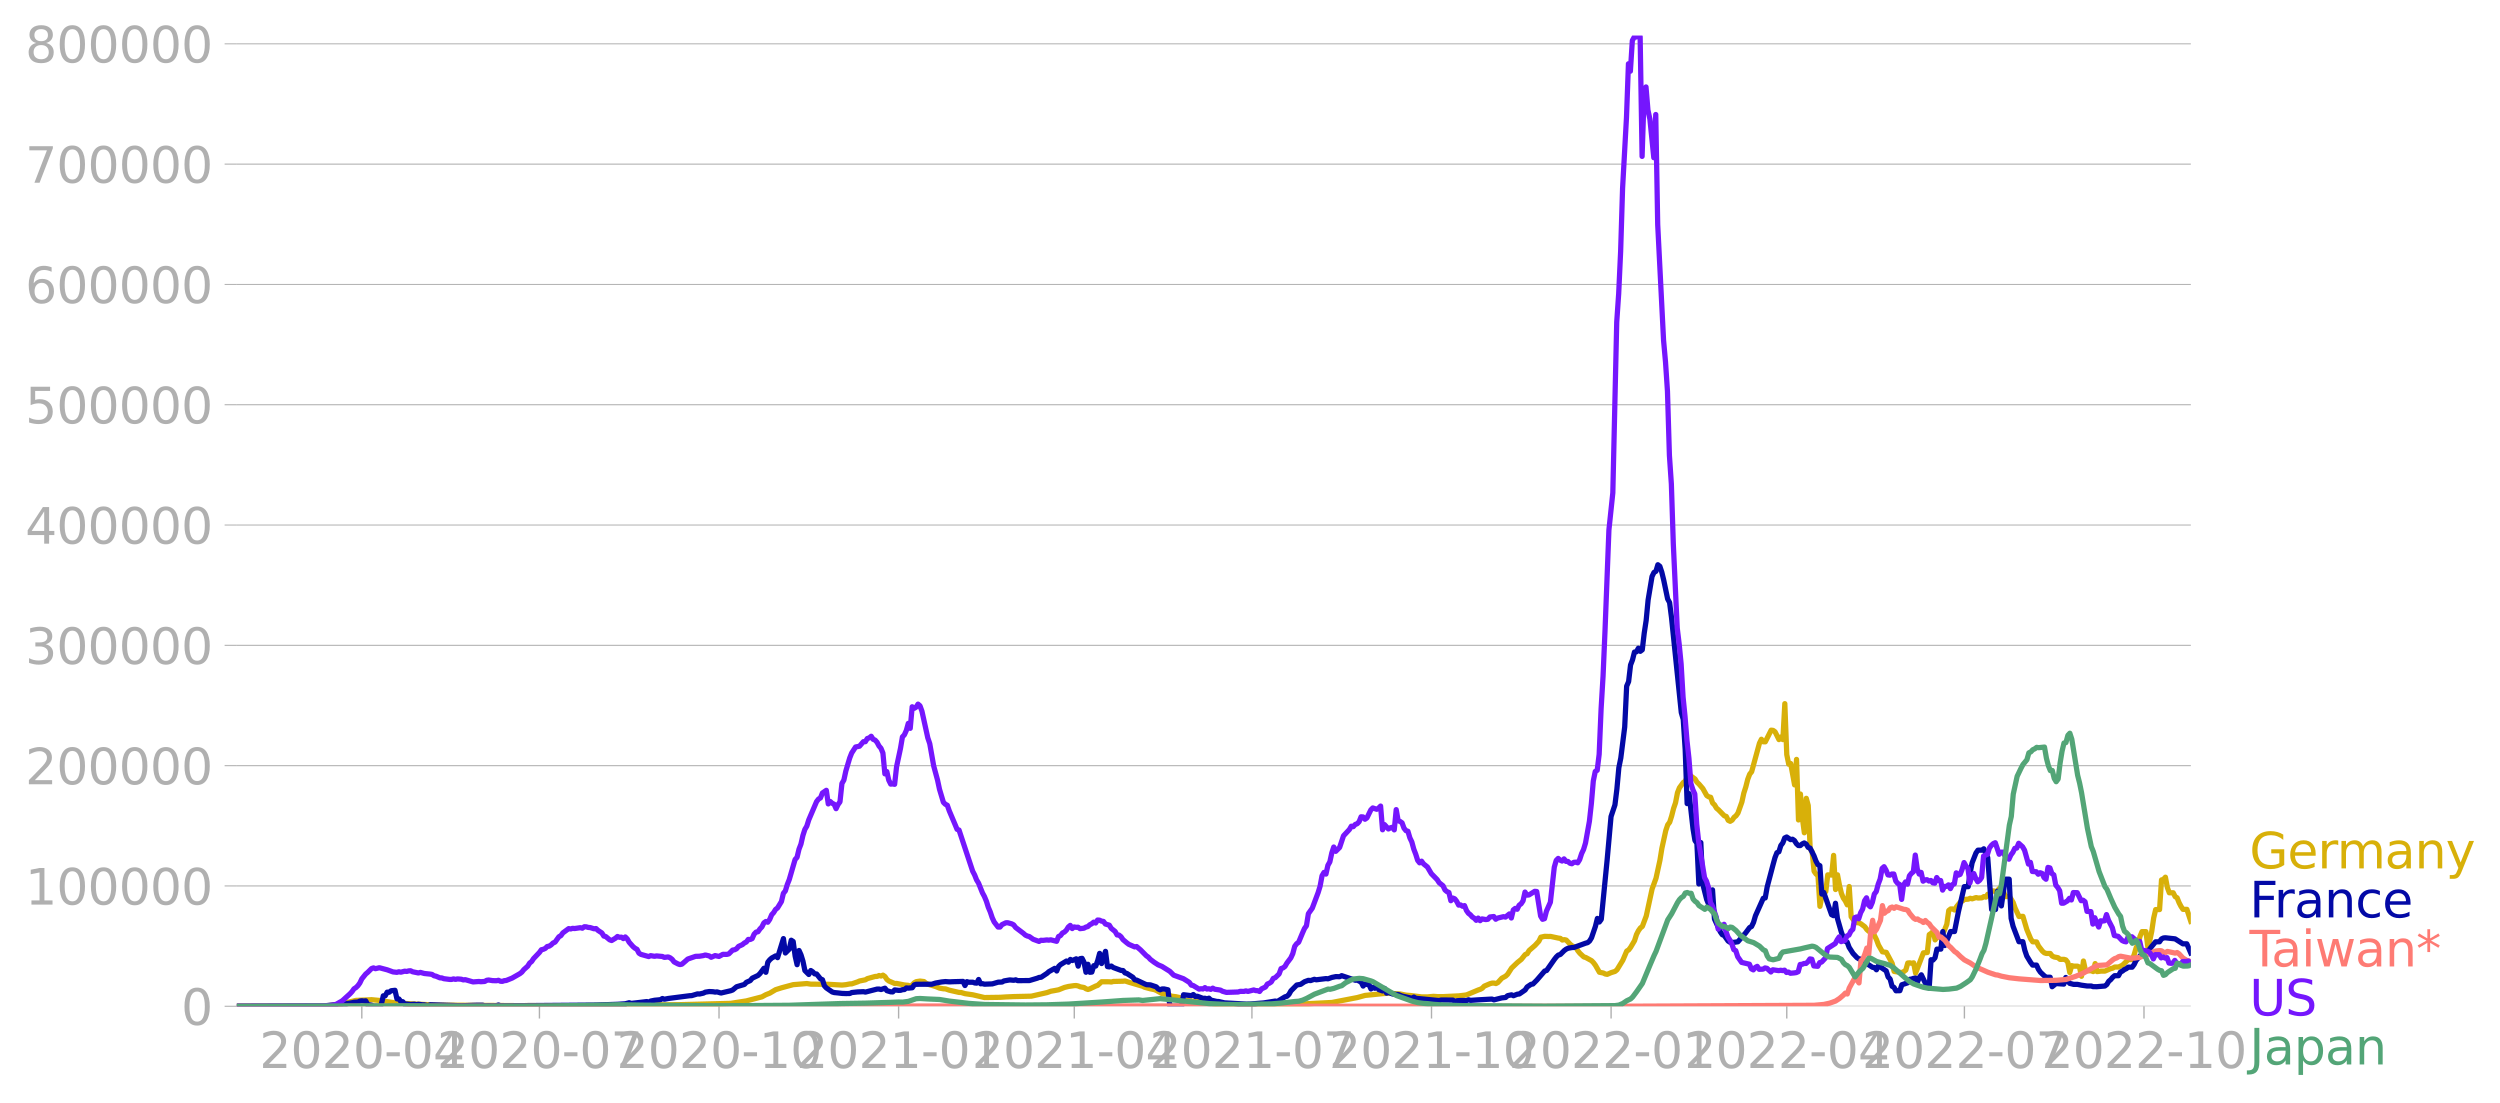 <svg xmlns="http://www.w3.org/2000/svg" xmlns:xlink="http://www.w3.org/1999/xlink" width="951.91" height="420.142" viewBox="0 0 713.933 315.107"><defs><style>*{stroke-linejoin:round;stroke-linecap:butt}</style></defs><g id="figure_1"><path id="patch_1" d="M0 315.107h713.933V0H0v315.107z" style="fill:none"/><g id="axes_1"><path id="patch_2" d="M67.645 287.357h558v-277.2h-558v277.2z" style="fill:none"/><g id="matplotlib.axis_1"><g id="xtick_1"><g id="line2d_1"><defs><path id="mc11a09820e" d="M0 0v3.5" style="stroke:#b0b0b0;stroke-width:.4"/></defs><use xlink:href="#mc11a09820e" x="103.321" y="287.357" style="fill:#b0b0b0;stroke:#b0b0b0;stroke-width:.4"/></g><g id="text_1" style="fill:#b0b0b0" transform="matrix(.14 0 0 -.14 74.073 304.995)"><defs><path id="DejaVuSans-32" d="M1228 531h2203V0H469v531q359 372 979 998 621 627 780 809 303 340 423 576 121 236 121 464 0 372-261 606-261 235-680 235-297 0-627-103-329-103-704-313v638q381 153 712 231 332 78 607 78 725 0 1156-363 431-362 431-968 0-288-108-546-107-257-392-607-78-91-497-524-418-433-1181-1211z" transform="scale(.016)"/><path id="DejaVuSans-30" d="M2034 4250q-487 0-733-480-245-479-245-1442 0-959 245-1439 246-480 733-480 491 0 736 480 246 480 246 1439 0 963-246 1442-245 480-736 480zm0 500q785 0 1199-621 414-620 414-1801 0-1178-414-1799Q2819-91 2034-91q-784 0-1198 620-414 621-414 1799 0 1181 414 1801 414 621 1198 621z" transform="scale(.016)"/><path id="DejaVuSans-2d" d="M313 2009h1684v-512H313v512z" transform="scale(.016)"/><path id="DejaVuSans-34" d="M2419 4116 825 1625h1594v2491zm-166 550h794V1625h666v-525h-666V0h-628v1100H313v609l1940 2957z" transform="scale(.016)"/></defs><use xlink:href="#DejaVuSans-32"/><use xlink:href="#DejaVuSans-30" x="63.623"/><use xlink:href="#DejaVuSans-32" x="127.246"/><use xlink:href="#DejaVuSans-30" x="190.869"/><use xlink:href="#DejaVuSans-2d" x="254.492"/><use xlink:href="#DejaVuSans-30" x="290.576"/><use xlink:href="#DejaVuSans-34" x="354.199"/></g></g><g id="xtick_2"><use xlink:href="#mc11a09820e" id="line2d_2" x="154.049" y="287.357" style="fill:#b0b0b0;stroke:#b0b0b0;stroke-width:.4"/><g id="text_2" style="fill:#b0b0b0" transform="matrix(.14 0 0 -.14 124.8 304.995)"><defs><path id="DejaVuSans-37" d="M525 4666h3000v-269L1831 0h-659l1594 4134H525v532z" transform="scale(.016)"/></defs><use xlink:href="#DejaVuSans-32"/><use xlink:href="#DejaVuSans-30" x="63.623"/><use xlink:href="#DejaVuSans-32" x="127.246"/><use xlink:href="#DejaVuSans-30" x="190.869"/><use xlink:href="#DejaVuSans-2d" x="254.492"/><use xlink:href="#DejaVuSans-30" x="290.576"/><use xlink:href="#DejaVuSans-37" x="354.199"/></g></g><g id="xtick_3"><use xlink:href="#mc11a09820e" id="line2d_3" x="205.333" y="287.357" style="fill:#b0b0b0;stroke:#b0b0b0;stroke-width:.4"/><g id="text_3" style="fill:#b0b0b0" transform="matrix(.14 0 0 -.14 176.085 304.995)"><defs><path id="DejaVuSans-31" d="M794 531h1031v3560L703 3866v575l1116 225h631V531h1031V0H794v531z" transform="scale(.016)"/></defs><use xlink:href="#DejaVuSans-32"/><use xlink:href="#DejaVuSans-30" x="63.623"/><use xlink:href="#DejaVuSans-32" x="127.246"/><use xlink:href="#DejaVuSans-30" x="190.869"/><use xlink:href="#DejaVuSans-2d" x="254.492"/><use xlink:href="#DejaVuSans-31" x="290.576"/><use xlink:href="#DejaVuSans-30" x="354.199"/></g></g><g id="xtick_4"><use xlink:href="#mc11a09820e" id="line2d_4" x="256.618" y="287.357" style="fill:#b0b0b0;stroke:#b0b0b0;stroke-width:.4"/><g id="text_4" style="fill:#b0b0b0" transform="matrix(.14 0 0 -.14 227.37 304.995)"><use xlink:href="#DejaVuSans-32"/><use xlink:href="#DejaVuSans-30" x="63.623"/><use xlink:href="#DejaVuSans-32" x="127.246"/><use xlink:href="#DejaVuSans-31" x="190.869"/><use xlink:href="#DejaVuSans-2d" x="254.492"/><use xlink:href="#DejaVuSans-30" x="290.576"/><use xlink:href="#DejaVuSans-31" x="354.199"/></g></g><g id="xtick_5"><use xlink:href="#mc11a09820e" id="line2d_5" x="306.788" y="287.357" style="fill:#b0b0b0;stroke:#b0b0b0;stroke-width:.4"/><g id="text_5" style="fill:#b0b0b0" transform="matrix(.14 0 0 -.14 277.54 304.995)"><use xlink:href="#DejaVuSans-32"/><use xlink:href="#DejaVuSans-30" x="63.623"/><use xlink:href="#DejaVuSans-32" x="127.246"/><use xlink:href="#DejaVuSans-31" x="190.869"/><use xlink:href="#DejaVuSans-2d" x="254.492"/><use xlink:href="#DejaVuSans-30" x="290.576"/><use xlink:href="#DejaVuSans-34" x="354.199"/></g></g><g id="xtick_6"><use xlink:href="#mc11a09820e" id="line2d_6" x="357.515" y="287.357" style="fill:#b0b0b0;stroke:#b0b0b0;stroke-width:.4"/><g id="text_6" style="fill:#b0b0b0" transform="matrix(.14 0 0 -.14 328.267 304.995)"><use xlink:href="#DejaVuSans-32"/><use xlink:href="#DejaVuSans-30" x="63.623"/><use xlink:href="#DejaVuSans-32" x="127.246"/><use xlink:href="#DejaVuSans-31" x="190.869"/><use xlink:href="#DejaVuSans-2d" x="254.492"/><use xlink:href="#DejaVuSans-30" x="290.576"/><use xlink:href="#DejaVuSans-37" x="354.199"/></g></g><g id="xtick_7"><use xlink:href="#mc11a09820e" id="line2d_7" x="408.8" y="287.357" style="fill:#b0b0b0;stroke:#b0b0b0;stroke-width:.4"/><g id="text_7" style="fill:#b0b0b0" transform="matrix(.14 0 0 -.14 379.552 304.995)"><use xlink:href="#DejaVuSans-32"/><use xlink:href="#DejaVuSans-30" x="63.623"/><use xlink:href="#DejaVuSans-32" x="127.246"/><use xlink:href="#DejaVuSans-31" x="190.869"/><use xlink:href="#DejaVuSans-2d" x="254.492"/><use xlink:href="#DejaVuSans-31" x="290.576"/><use xlink:href="#DejaVuSans-30" x="354.199"/></g></g><g id="xtick_8"><use xlink:href="#mc11a09820e" id="line2d_8" x="460.085" y="287.357" style="fill:#b0b0b0;stroke:#b0b0b0;stroke-width:.4"/><g id="text_8" style="fill:#b0b0b0" transform="matrix(.14 0 0 -.14 430.837 304.995)"><use xlink:href="#DejaVuSans-32"/><use xlink:href="#DejaVuSans-30" x="63.623"/><use xlink:href="#DejaVuSans-32" x="127.246"/><use xlink:href="#DejaVuSans-32" x="190.869"/><use xlink:href="#DejaVuSans-2d" x="254.492"/><use xlink:href="#DejaVuSans-30" x="290.576"/><use xlink:href="#DejaVuSans-31" x="354.199"/></g></g><g id="xtick_9"><use xlink:href="#mc11a09820e" id="line2d_9" x="510.254" y="287.357" style="fill:#b0b0b0;stroke:#b0b0b0;stroke-width:.4"/><g id="text_9" style="fill:#b0b0b0" transform="matrix(.14 0 0 -.14 481.006 304.995)"><use xlink:href="#DejaVuSans-32"/><use xlink:href="#DejaVuSans-30" x="63.623"/><use xlink:href="#DejaVuSans-32" x="127.246"/><use xlink:href="#DejaVuSans-32" x="190.869"/><use xlink:href="#DejaVuSans-2d" x="254.492"/><use xlink:href="#DejaVuSans-30" x="290.576"/><use xlink:href="#DejaVuSans-34" x="354.199"/></g></g><g id="xtick_10"><use xlink:href="#mc11a09820e" id="line2d_10" x="560.982" y="287.357" style="fill:#b0b0b0;stroke:#b0b0b0;stroke-width:.4"/><g id="text_10" style="fill:#b0b0b0" transform="matrix(.14 0 0 -.14 531.734 304.995)"><use xlink:href="#DejaVuSans-32"/><use xlink:href="#DejaVuSans-30" x="63.623"/><use xlink:href="#DejaVuSans-32" x="127.246"/><use xlink:href="#DejaVuSans-32" x="190.869"/><use xlink:href="#DejaVuSans-2d" x="254.492"/><use xlink:href="#DejaVuSans-30" x="290.576"/><use xlink:href="#DejaVuSans-37" x="354.199"/></g></g><g id="xtick_11"><use xlink:href="#mc11a09820e" id="line2d_11" x="612.266" y="287.357" style="fill:#b0b0b0;stroke:#b0b0b0;stroke-width:.4"/><g id="text_11" style="fill:#b0b0b0" transform="matrix(.14 0 0 -.14 583.018 304.995)"><use xlink:href="#DejaVuSans-32"/><use xlink:href="#DejaVuSans-30" x="63.623"/><use xlink:href="#DejaVuSans-32" x="127.246"/><use xlink:href="#DejaVuSans-32" x="190.869"/><use xlink:href="#DejaVuSans-2d" x="254.492"/><use xlink:href="#DejaVuSans-31" x="290.576"/><use xlink:href="#DejaVuSans-30" x="354.199"/></g></g></g><g id="matplotlib.axis_2"><g id="ytick_1"><path id="line2d_12" d="M67.645 287.357h558" clip-path="url(#p34e9f275d0)" style="fill:none;stroke:#b0b0b0;stroke-width:.3;stroke-linecap:square"/><g id="line2d_13"><defs><path id="m11fe048c31" d="M0 0h-3.5" style="stroke:#b0b0b0;stroke-width:.3"/></defs><use xlink:href="#m11fe048c31" x="67.645" y="287.357" style="fill:#b0b0b0;stroke:#b0b0b0;stroke-width:.3"/></g><use xlink:href="#DejaVuSans-30" id="text_12" style="fill:#b0b0b0" transform="matrix(.14 0 0 -.14 51.737 292.676)"/></g><g id="ytick_2"><path id="line2d_14" d="M67.645 253.003h558" clip-path="url(#p34e9f275d0)" style="fill:none;stroke:#b0b0b0;stroke-width:.3;stroke-linecap:square"/><use xlink:href="#m11fe048c31" id="line2d_15" x="67.645" y="253.003" style="fill:#b0b0b0;stroke:#b0b0b0;stroke-width:.3"/><g id="text_13" style="fill:#b0b0b0" transform="matrix(.14 0 0 -.14 7.2 258.321)"><use xlink:href="#DejaVuSans-31"/><use xlink:href="#DejaVuSans-30" x="63.623"/><use xlink:href="#DejaVuSans-30" x="127.246"/><use xlink:href="#DejaVuSans-30" x="190.869"/><use xlink:href="#DejaVuSans-30" x="254.492"/><use xlink:href="#DejaVuSans-30" x="318.115"/></g></g><g id="ytick_3"><path id="line2d_16" d="M67.645 218.648h558" clip-path="url(#p34e9f275d0)" style="fill:none;stroke:#b0b0b0;stroke-width:.3;stroke-linecap:square"/><use xlink:href="#m11fe048c31" id="line2d_17" x="67.645" y="218.648" style="fill:#b0b0b0;stroke:#b0b0b0;stroke-width:.3"/><g id="text_14" style="fill:#b0b0b0" transform="matrix(.14 0 0 -.14 7.2 223.967)"><use xlink:href="#DejaVuSans-32"/><use xlink:href="#DejaVuSans-30" x="63.623"/><use xlink:href="#DejaVuSans-30" x="127.246"/><use xlink:href="#DejaVuSans-30" x="190.869"/><use xlink:href="#DejaVuSans-30" x="254.492"/><use xlink:href="#DejaVuSans-30" x="318.115"/></g></g><g id="ytick_4"><path id="line2d_18" d="M67.645 184.293h558" clip-path="url(#p34e9f275d0)" style="fill:none;stroke:#b0b0b0;stroke-width:.3;stroke-linecap:square"/><use xlink:href="#m11fe048c31" id="line2d_19" x="67.645" y="184.293" style="fill:#b0b0b0;stroke:#b0b0b0;stroke-width:.3"/><g id="text_15" style="fill:#b0b0b0" transform="matrix(.14 0 0 -.14 7.2 189.612)"><defs><path id="DejaVuSans-33" d="M2597 2516q453-97 707-404 255-306 255-756 0-690-475-1069Q2609-91 1734-91q-293 0-604 58T488 141v609q262-153 574-231 313-78 654-78 593 0 904 234t311 681q0 413-289 645-289 233-804 233h-544v519h569q465 0 712 186t247 536q0 359-255 551-254 193-729 193-260 0-557-57-297-56-653-174v562q360 100 674 150t592 50q719 0 1137-327 419-326 419-882 0-388-222-655t-631-370z" transform="scale(.016)"/></defs><use xlink:href="#DejaVuSans-33"/><use xlink:href="#DejaVuSans-30" x="63.623"/><use xlink:href="#DejaVuSans-30" x="127.246"/><use xlink:href="#DejaVuSans-30" x="190.869"/><use xlink:href="#DejaVuSans-30" x="254.492"/><use xlink:href="#DejaVuSans-30" x="318.115"/></g></g><g id="ytick_5"><path id="line2d_20" d="M67.645 149.938h558" clip-path="url(#p34e9f275d0)" style="fill:none;stroke:#b0b0b0;stroke-width:.3;stroke-linecap:square"/><use xlink:href="#m11fe048c31" id="line2d_21" x="67.645" y="149.938" style="fill:#b0b0b0;stroke:#b0b0b0;stroke-width:.3"/><g id="text_16" style="fill:#b0b0b0" transform="matrix(.14 0 0 -.14 7.2 155.257)"><use xlink:href="#DejaVuSans-34"/><use xlink:href="#DejaVuSans-30" x="63.623"/><use xlink:href="#DejaVuSans-30" x="127.246"/><use xlink:href="#DejaVuSans-30" x="190.869"/><use xlink:href="#DejaVuSans-30" x="254.492"/><use xlink:href="#DejaVuSans-30" x="318.115"/></g></g><g id="ytick_6"><path id="line2d_22" d="M67.645 115.583h558" clip-path="url(#p34e9f275d0)" style="fill:none;stroke:#b0b0b0;stroke-width:.3;stroke-linecap:square"/><use xlink:href="#m11fe048c31" id="line2d_23" x="67.645" y="115.583" style="fill:#b0b0b0;stroke:#b0b0b0;stroke-width:.3"/><g id="text_17" style="fill:#b0b0b0" transform="matrix(.14 0 0 -.14 7.2 120.902)"><defs><path id="DejaVuSans-35" d="M691 4666h2478v-532H1269V2991q137 47 274 70 138 23 276 23 781 0 1237-428 457-428 457-1159 0-753-469-1171Q2575-91 1722-91q-294 0-599 50Q819 9 494 109v635q281-153 581-228t634-75q541 0 856 284 316 284 316 772 0 487-316 771-315 285-856 285-253 0-505-56-251-56-513-175v2344z" transform="scale(.016)"/></defs><use xlink:href="#DejaVuSans-35"/><use xlink:href="#DejaVuSans-30" x="63.623"/><use xlink:href="#DejaVuSans-30" x="127.246"/><use xlink:href="#DejaVuSans-30" x="190.869"/><use xlink:href="#DejaVuSans-30" x="254.492"/><use xlink:href="#DejaVuSans-30" x="318.115"/></g></g><g id="ytick_7"><path id="line2d_24" d="M67.645 81.229h558" clip-path="url(#p34e9f275d0)" style="fill:none;stroke:#b0b0b0;stroke-width:.3;stroke-linecap:square"/><use xlink:href="#m11fe048c31" id="line2d_25" x="67.645" y="81.229" style="fill:#b0b0b0;stroke:#b0b0b0;stroke-width:.3"/><g id="text_18" style="fill:#b0b0b0" transform="matrix(.14 0 0 -.14 7.2 86.547)"><defs><path id="DejaVuSans-36" d="M2113 2584q-425 0-674-291-248-290-248-796 0-503 248-796 249-292 674-292t673 292q248 293 248 796 0 506-248 796-248 291-673 291zm1253 1979v-575q-238 112-480 171-242 60-480 60-625 0-955-422-329-422-376-1275 184 272 462 417 279 145 613 145 703 0 1111-427 408-426 408-1160 0-719-425-1154Q2819-91 2113-91q-810 0-1238 620-428 621-428 1799 0 1106 525 1764t1409 658q238 0 480-47t505-140z" transform="scale(.016)"/></defs><use xlink:href="#DejaVuSans-36"/><use xlink:href="#DejaVuSans-30" x="63.623"/><use xlink:href="#DejaVuSans-30" x="127.246"/><use xlink:href="#DejaVuSans-30" x="190.869"/><use xlink:href="#DejaVuSans-30" x="254.492"/><use xlink:href="#DejaVuSans-30" x="318.115"/></g></g><g id="ytick_8"><path id="line2d_26" d="M67.645 46.874h558" clip-path="url(#p34e9f275d0)" style="fill:none;stroke:#b0b0b0;stroke-width:.3;stroke-linecap:square"/><use xlink:href="#m11fe048c31" id="line2d_27" x="67.645" y="46.874" style="fill:#b0b0b0;stroke:#b0b0b0;stroke-width:.3"/><g id="text_19" style="fill:#b0b0b0" transform="matrix(.14 0 0 -.14 7.2 52.193)"><use xlink:href="#DejaVuSans-37"/><use xlink:href="#DejaVuSans-30" x="63.623"/><use xlink:href="#DejaVuSans-30" x="127.246"/><use xlink:href="#DejaVuSans-30" x="190.869"/><use xlink:href="#DejaVuSans-30" x="254.492"/><use xlink:href="#DejaVuSans-30" x="318.115"/></g></g><g id="ytick_9"><path id="line2d_28" d="M67.645 12.519h558" clip-path="url(#p34e9f275d0)" style="fill:none;stroke:#b0b0b0;stroke-width:.3;stroke-linecap:square"/><use xlink:href="#m11fe048c31" id="line2d_29" x="67.645" y="12.519" style="fill:#b0b0b0;stroke:#b0b0b0;stroke-width:.3"/><g id="text_20" style="fill:#b0b0b0" transform="matrix(.14 0 0 -.14 7.2 17.838)"><defs><path id="DejaVuSans-38" d="M2034 2216q-450 0-708-241-257-241-257-662 0-422 257-663 258-241 708-241t709 242q260 243 260 662 0 421-258 662-257 241-711 241zm-631 268q-406 100-633 378-226 279-226 679 0 559 398 884 399 325 1092 325 697 0 1094-325t397-884q0-400-227-679-226-278-629-378 456-106 710-416 255-309 255-755 0-679-414-1042Q2806-91 2034-91q-771 0-1186 362-414 363-414 1042 0 446 256 755 257 310 713 416zm-231 997q0-362 226-565 227-203 636-203 407 0 636 203 230 203 230 565 0 363-230 566-229 203-636 203-409 0-636-203-226-203-226-566z" transform="scale(.016)"/></defs><use xlink:href="#DejaVuSans-38"/><use xlink:href="#DejaVuSans-30" x="63.623"/><use xlink:href="#DejaVuSans-30" x="127.246"/><use xlink:href="#DejaVuSans-30" x="190.869"/><use xlink:href="#DejaVuSans-30" x="254.492"/><use xlink:href="#DejaVuSans-30" x="318.115"/></g></g></g><path id="line2d_30" d="m67.645 287.357 24.527-.099 3.345-.226 3.345-.67 2.787-.67 4.46-.204 2.23.21 4.459.689 3.902.234 7.804.4 23.97.162 3.345-.027 4.46.062 12.82-.052 17.281-.273 3.345.06 4.46-.049 14.493-.374 4.46-.698 4.459-1.16 1.115-.613 1.115-.437 1.672-.996 1.672-.528 1.115-.304 2.23-.6 3.345-.27.557-.045 1.115.17 1.115.009 3.902.033 3.902.22 1.115-.111 1.115-.212.557-.022 1.673-.57.557-.251 1.673-.336.557-.34 2.23-.617.557-.013.558-.25.557.146.557-.259.558.405.557.827.558.442 1.672.716.558-.018 2.23.44 1.114.108.558.303.557-.438.558-.59.557-.325 1.115-.174 1.115.14.557.465.558.296 2.23.661 1.114.455 1.115.19.558.021 1.115.38 2.787.636.557.015 1.115.335 2.23.324 3.345.786 4.459-.068 1.672-.105 2.23-.1 5.017-.12 4.46-1.019 1.115-.393 1.114-.198 1.115-.215 1.673-.672 1.115-.275 1.672-.243.557-.015.558.115.557.244 1.115.198.558.362.557.191.557-.175 1.673-.804.557-.192 1.115-1.033 2.23.02.557.06.558-.158 2.787-.07.557-.068 1.115.365 3.902 1.145.558.287 1.672.447 1.115.223.557.222 1.673.937 1.115.169 1.672.567 1.115.127 1.115.247 1.115.707 2.787.33.557-.112.558.082 1.115.36 3.344.33 2.23.12 2.23.285 4.46.144 7.246-.016 5.017-.18 12.821-.65 7.247-1.403 2.23-.61 5.017-.505 1.672-.134 2.23.16 1.115.074 1.672.332 1.115.087 3.345.414 1.672-.006 1.672-.154 1.115.076 1.673.005 4.459-.22 1.672-.201.558-.089 3.344-1.404.558-.182.557-.304.558-.587 1.672-.72.558-.15.557-.017.557.138.558-.29 1.115-1.223 1.115-.614.557-.54 1.115-1.744 1.672-1.598 1.115-.899 1.115-1.39.558-.212.557-.925 1.672-1.45 1.115-1.21.558-1.15 1.115-.24 1.114.042.558-.014 2.23.48.557.074.557.476.558-.118.557.127 1.115 1.172.558.462 1.115.556.557.898.557.684 1.115 1.04.558.162 1.672.918.558.576.557.763 1.115 1.955 1.115.223.557.275.558.106 1.115-.49 1.114-.345.558-.465 1.672-2.726 1.115-2.627.558-.33.557-.743 1.115-1.894.557-1.762.558-1.086.557-.783.558-.436 1.115-2.975 1.672-7.73 1.115-3.051 1.115-5.115.557-3.416 1.115-5.09.557-1.645.558-.732.557-1.75.558-2.184.557-1.62.558-2.88.557-1.406 1.115-1.528.557-.342.558-1.264.557-.576 1.673 1.212.557.923.557.508 1.115 1.302 1.115 2.002.558.35.557.128.558 1.635.557.536.557.947.558.457 1.115 1.148.557.565.558.186.557 1.111.558.278.557-.336.557-.804.558-.44.557-.79 1.115-3.148.558-2.555.557-1.73.558-2.203.557-1.458.557-.685 2.23-8.148.558-1.136.557.727.558.003 1.672-3.326.557.066.558.403 1.115 2.227.557-.75.558.75.557-10.263.557 14.554.558 2.727.557-.194 1.115 6.108.558-7.275.557 17.287.557-7.398.558 6.92.557 4.141.558-9.837.557 2.049.558 12.335.557.903.558 5.551.557.77.557.506.558 8.734.557-2.941.558-1.029.557-.238.558-4.786 1.115.05.557-5.61.557 9.745.558-4.193.557 2.95.558 2.345.557 1.348.558.788.557 1.142.558-5.233.557 8.618 1.115 1.55.557.158.558.034.557.292 1.115.826.558.789.557.51 1.115.166 1.115 2.27.557 1.485 1.115 1.942 1.115.166 1.672 3.129.558 2.31 1.115.171 1.115.15.557-.286.557-.432.558-2.004.557-.055.558.134.557-.13.558 2.952 2.23-5.804 1.114-.098.558-5.109.557-.377.558-.565.557 2.442.557-.732 1.115-.077.558-.847 1.115-2.803.557-3.93.558-.445h.557l.557.302.558-.944 1.115-1.376.557-.24.558-.459 1.115-.077.557-.253.557.158 1.115-.361.558.135 1.115-.056.557-.355.558.153.557-.822.557.395.558-1.332h.557l.558.172.557-.293.558-.657.557.762.558.092.557 1.523h1.115l.557.747.558.943.557 1.595 1.115 2.407 1.115-.043 1.115 3.773 1.115 2.688.557.805 1.115.042.557 1.178 1.115 1.457.558.475.557.184h1.115l.558.734.557.263 1.115.212.557.469 1.115-.003.558.164.557.71.558 2.88.557-1.955.557.15 1.115.003.558.29.557 2.598.558-4.353.557 2.582.558.19h1.114l.558.236.557-2.282.558 2.29 1.115-.142h1.115l1.672-.711.557-.135.558-.317h1.115l1.115-.526 1.672-1.613h1.115l.557-1.425.558-1.92.557-1.073.557-2.237.558-1.32h1.115l.557 4.382.558-1.85.557-2.633.558-3.816.557-2.375h1.115l.557-8.468.558-.158.557-.624.558 2.94.557 1.51h1.115l.557 1.103.558.328.557 1.394.558 1.075.557.828h1.115l1.115 3.426h0" clip-path="url(#p34e9f275d0)" style="fill:none;stroke:#d8b009;stroke-width:1.5;stroke-linecap:square"/><path id="line2d_31" d="m67.645 287.357 24.527-.091 3.903-.334 1.114-.064 1.673-.23 1.672-.276.558-.145 1.114-.063.558-.265.557-.092.558.09.557-.071.558 1.066 1.115.17.557.305h1.672l.558-.523.557-2.45.558-.023.557-1.027.558.031.557-.431 1.115-.132.557 2.437.558.034.557.726.558.069.557.7.558-.044 1.114.127 1.115-.084.558.16.557-.144 1.115.156.557.013 1.115.252.558-.274 8.919.28 4.46-.15 1.672.008.557.167 1.115-.05 1.115.055 1.115-.052.557-.19.558.197 6.132-.016 21.182-.17 6.132-.216 2.23-.144 1.115-.302.557.202 1.673-.197 1.672-.197 1.115-.138.557.171.558-.315 1.115-.229 1.672-.161.557-.334.558.201 1.115-.214 6.132-.791.557-.024 1.672-.496.558.038 1.115-.256.557-.279 1.115-.173 1.115.056.557.102.558-.056 1.115.322 2.787-.657.557-.215 1.115-.92 2.23-.658.558-.606 1.114-.494.558-.68 1.672-.798.558-.543 1.114-1.49.558 1.14.557-2.881.558-.691.557-.498 1.115-.611.558.499 1.672-5.437.557 4.106 1.115-1.112.558-2.53.557.373.558 4.156.557 2.453.557-4.05.558 1.24.557 1.807.558 2.684 1.115 1.116.557-1.128.558.371.557.578.557.042 1.115 1.392.558.245.557 1.75.558.594 1.672 1.152.557.165 1.115.11 1.115.134 1.115.042 1.115-.014.557-.275 1.673-.172 1.672-.07.558.114 3.344-.86.558-.007.557.134 1.115-.378.557.703 1.115.336.558.018.557-.566 1.115.129.557-.018.558-.178.557-.048.558-.459.557.066 1.115-.112.558-.82.557-.17 3.902-.017.558.001 1.114-.348 1.673-.298 1.115-.112 1.115.082 1.114-.05 1.673-.045 1.115-.032.557 1.167.558-1.098.557.17 1.115-.016.557.211.558.05.557-1.034.558 1.222.557-.032.558.15 2.23-.084 1.672-.488 1.114-.041.558-.319 1.115-.195.557-.085 1.115.099.558-.132.557.232 3.345-.023 2.23-.667.557-.227.557-.045 1.673-1.113.557-.493 1.672-.94.558.753.557-1.318.558-.52 1.672-1.007.558.33.557-.787.557.31 1.115-.48.558 2.083.557-2.135.558-.083.557 1.112.558 2.853.557-2.275.557 2.283.558-.06.557-1.83.558.11.557-1.525.558-2.09.557 2.895 1.115-3.472.557 4.345.558.09.557-.243.558.422 2.23.827.557.037.557.674.558.166 1.672 1.074.558.715.557.108 2.23 1.054.557.24 1.115.062 1.672.557.558.593.557.25.558-.24.557-.002 1.115.245.558 4.704h3.344l.558-3.295 2.23.273.557-.329.557.555.558-.08 1.672.622.558-.04.557.189.557-.207.558.544 1.672.39.558.024 1.672.379 6.132.346 1.115-.011 3.902-.313 3.344-.536.558.13 2.23-1.35.557-.144.558-.552.557-.988 1.672-1.68 1.115-.194 1.115-.749 1.115-.404.557.093 1.115-.376.558.139 2.787-.344.557.068 1.115-.4 1.115-.232 1.115.03.557-.303 3.903 1.314.557-.038 1.115.59.557 1.104.558-.634.557.18.558.01.557 1.271.558-.462.557.271.557-.725.558 1.095 1.115.385.557-.712.558 1.335.557-.195 1.115.432 1.115.155.557.004 1.115.456 2.787.614.558-.33.557.347 6.69.653.557-.171 3.345.036.557.399.558-.219 1.114-.075 1.673.014.557-.22.558.166 2.23-.15 3.902-.22.557.229 2.23-.558 1.115-.126.557-.513 1.115-.24.557.255 1.115-.44.558-.052 1.672-1.153.558-.853 1.114-.75.558-.1 1.115-1.123 2.23-2.578.557-.158 2.23-3.184.557-.706.558-.519.557-.151 1.115-1.115.557-.414.558-.26 1.115-.204.557-.023 3.345-1.225.557-.149.558-.464.557-.913 1.115-3.274.557-2.261.558 1.02.557-.754 1.115-11.328.558-5.64 1.115-12.396 1.114-3.325.558-4.523.557-6.091.558-2.766 1.115-8.863.557-11.664.558-1.298.557-4.753.557-1.452.558-2.232.557-.073.558-1.027.557.882.558-.429.557-4.733.558-3.666.557-5.836 1.115-6.696.557-1.154.558-.335.557-1.869.558.434.557 1.655.558 2.314 1.114 5.355.558 1.032.557 4.349 2.787 27.074.558 1.943.557 8.64.558 15.411.557-2.843 1.115 9.999.558 3.38.557.797.557 11.618.558-11.822.557 11.814 1.115 4.442.558 1.352.557.595.558-4.69.557 8.313 1.672 3.676.558.805.557.232 1.115 1.585.558.354 1.114.016 1.115-.161 2.23-2.555 1.115-1.5.557-.309.558-1.163.557-1.896 2.23-4.999.558-.093.557-3.132 1.672-6.343.558-2.033.557-1.418.558-.258.557-1.791.558-.735.557-1.431.557-.267 1.115.751.558-.113.557.389.558.889.557.523.557.002.558-.474.557-.265.558.323.557.932.558.22 1.115 2.212.557 1.482.557 1.031.558.281.557 8.112.558-.456 2.23 6.338.557.282.557-3.534.558 4.318 1.115 3.903.557 1.526.558 1.09.557.261.558 1.491 1.114 1.737 1.115 1.19.558.364.557.069.558.523 2.787 1.82.557.07.558.624.557-1.172 2.23 1.501.557 1.747.558.562.557 2.078.558.324.557.959 1.115-.027.558-1.685 1.672-.557.557-.997.558-.078.557-.201.558-.077.557 1.154.557-1.359.558-.725 1.672 3.477.558.304.557-8.095.558.092.557-.634.557-2.48 1.115-.005.558-5.003.557 3.98 1.673-3.999h1.114l1.115-5.655 1.673-7.165h1.115l.557-3.853.557-2.925 1.115-2.84.558-.792h1.115l.557-.397 1.115 2.5 1.115 14.836h1.115l.557-5.22.558 2.347.557 1.844 1.115-7.629h1.115l.557 11.184.558 2.271 1.672 4.395h1.115l.557 2.447.558 1.644 1.115 1.847.557.737h1.115l.557 1.217.558.818 1.115 1.048.557.393h1.115l.558 2.703 1.114-.904 2.23.157.558-1.89.557.968.558.712 1.114.288h1.115l1.115.231 1.673.236h1.114l.558.186 1.115.007 2.23-.19.557-.422.557-.933.558-.464.557-.659.558-.47h1.115l.557-1.03.558-.29.557-.426.557-.254.558-.434h1.115l.557-.754.558-1.147 1.114-1.3.558-.528h1.115l1.672-2.189 1.115-1.329h1.115l.557-.811.558-.275.557-.061 2.787.306 2.23 1.425h1.115l1.115 2.583h0" clip-path="url(#p34e9f275d0)" style="fill:none;stroke:#0309a6;stroke-width:1.5;stroke-linecap:square"/><path id="line2d_32" d="m67.645 287.357 266.458-.077 7.246-.085 35.677.157 88.076-.01 52.957-.26 2.787-.245 1.672-.368 1.672-.6 1.115-.73 1.115-.951.558-.584.557.256.558-1.701 1.672-3.038 1.115 1.58.557-6.327.558-.483.557-1.406.558-1.74.557 1.776.557-6.329.558-3.373.557 3.3.558-.736 1.115-2.55.557-4.207.558 2.176.557-.527.557-.224.558-.814.557-.21.558.37.557-.445 2.23.727.557.055.558.243.557.898 1.115 1.325.558.347.557-.116.557.401.558.2.557.404.558-.564.557.565.558.388.557.827 1.672 1.665.558 1.274.557-.003 1.115.945 1.115 1.547.558.466 1.114 1.191.558.346 1.115 1.087 1.115.95 1.672.883 1.672 1.148 3.345 1.484 2.23.753.557.056 1.115.335 2.23.441 2.787.317 6.132.478 4.46-.063 2.787-.23 2.787-.902 2.23-.934 2.787-1.574 1.115-.584 2.787-.18 1.672-1.428.558-.364.557-.185.558-.363.557-.14 2.787.54 1.115.01 1.672-.255 1.673-.614 2.787-1.159 1.115-.126.557.066.558.398.557.124.558-.341 2.23.475.557-.17.557.382 1.115 1.206 1.115.686.558.123.557.28h0" clip-path="url(#p34e9f275d0)" style="fill:none;stroke:#fe7b74;stroke-width:1.5;stroke-linecap:square"/><path id="line2d_33" d="m67.645 287.357 25.085-.097 2.23-.184 1.115-.311 1.672-.965 2.23-2.025.557-.6.558-.794.557-.354.557-.54.558-.773.557-1.163 1.115-1.389.558-.469 1.115-1.103.557-.185.557.224 1.115-.27 2.23.592 1.672.602 1.115.121.558-.167.557.125 1.115-.291.558.08.557-.16.557-.04.558.29 1.115.224.557.122.558-.164 1.114.307 1.673.177.557.095.558.378.557.121 1.115.474.557.028.558.212 1.672.212.558.003.557-.154.558.144.557-.136 1.115.088.557.196.558-.073 2.23.642 1.672-.12.557.065 1.115-.08.558-.328.557-.077 1.115.173 1.115.032.557-.132.558.27.557.038.558-.195.557-.056 1.672-.677 2.23-1.276.558-.436.557-.7 1.115-.998.557-.887.558-.44.557-.837 1.673-1.754.557-.771.557-.127.558-.255.557-.541.558-.103.557-.362.558-.547.557-.233 1.115-1.546.557-.307.558-.785 1.672-1.23.558.112.557-.19.558.06 1.672-.244.557.147.558-.418.557.028.558.165.557.043 1.115.35.557-.07.558.52 1.115.74.557.888.558.143 1.115.935.557.193 1.115-.67.557-.477.558.233.557-.053.558.422.557-.474.558.562.557.962 1.115 1.253.557.457.558.31.557 1.089.558.346 2.23.625.557-.26 1.115.187.557-.11 1.672.158.558.257 1.115-.123.557.25.558.433.557.73 1.115.58.557.189.558-.116 1.115-.955.557-.506 2.23-.774 1.115-.032 1.115-.183.557-.172 1.115.263.558.388 1.114-.48 1.115.241 1.115-.607 1.115.022.558-.132 1.114-1.102.558-.088.557-.287.558-.662 1.115-.522.557-.47.558-.275.557-.734.557.02.558-.265.557-1.266.558-.584.557-.108.558-.804.557-.578.557-1.14.558-.397.557.206.558-.806.557-1.324.558-.615.557-.904.558-.428 1.114-1.825.558-2.35.557-.677.558-1.83.557-1.4 1.673-5.755.557-.611.557-2.33.558-1.452.557-2.444.558-1.745.557-.937.558-1.785 2.23-5.22.557-.725.557-.33.558-1.405 1.115-.766.557 3.885.558-.689.557.496.557.273.558 1.271.557-1.172.558-.775.557-5.238.558-.982.557-2.573 1.115-3.745.557-1.406 1.115-1.718 1.115-.224 1.115-1.3.558.008.557-.906.557-.17.558-.47.557.87.558.22.557.63.558 1.053.557.657.557 1.356.558 5.94.557-.644.558 2.455.557 1.12.558-.044.557.101.558-5.018 1.114-5.229.558-3.289.557-.597.558-1.247.557-2.017.558 1.411.557-6.154.558.447.557-.332.557-.87.558.481.557 1.53 1.673 7.611.557 1.658 1.115 6.315 1.115 4.119.557 2.598 1.115 3.73.558.552.557.28.558 1.595 1.672 3.944.557 1.337.558.202 3.902 11.766.557 1.068.558 1.41.557.907 1.115 2.786.558 1.03.557 1.327.557 1.76.558 1.312.557 1.665.558 1.212 1.115 1.459.557.005.557-.688 1.115-.532.558-.004 1.115.31.557.291.558.744 2.23 1.685.557.496.557.263.558.14 1.115.789 1.672.607.557-.332.558.037 1.115-.128.557.067.558-.097 1.672.422.557-1.372.558-.254.557-.748.558-.271.557-.538.558-.895.557-.465.557.904.558-.464.557.11.558-.034.557.417 1.115-.134.558-.312.557-.147.557-.517.558-.287.557-.464.558.246.557-.849.558.038.557.276.557.081.558.736 1.115.337.557.902 1.115.899.558.986.557.052.557.462.558.813 1.115.939.557.417 1.673.73.557-.102 1.115.95 1.672 1.693.558.386.557.618 1.115.848 1.115.718 1.115.471 2.23 1.39 1.114 1.104 2.788 1.01 1.672 1.044.557.776.558.133 1.672 1.017.558-.107.557.064.558-.384.557.407.557-.08.558.17.557-.342.558.31 1.115.155.557.106.557.317 1.115.32 3.345-.114.557-.174 1.115.005.558-.15.557.16 1.673-.423.557.186.557.02.558.225.557-.738 1.115-.531.558-.853.557-.233.558-.368.557-1.006.557-.191 1.115-1.083.558-1.524.557-.198.558-.423.557-.96 1.115-1.48.557-1.201.558-2.1.557-.75.558-.405 1.115-2.675.557-1.262.558-.781.557-3.454 1.115-1.575 1.672-4.455.558-1.827.557-2.98.558-.944.557.476.557-2.499.558-.992.557-2.556.558-1.68.557 1.23 1.115-1.102 1.115-3.33 1.672-1.792.558-.95.557.124.558-.63.557-.2.557-.582.558-1.398.557.038.558.657.557-.384 1.115-2.283.558-.56 1.114.383.558-.352.557-.564.558 6.77.557-1.477 1.115 1.24.558-.323.557-.155.557.742.558-5.779.557 3.166.558.214.557.395.558 1.527.557.697.558.175.557 1.88.557 1.164.558 2.046.557 1.452.558 1.77.557.707.558-.473.557.76 1.115.904 1.115 1.898 1.672 1.71.558.866 1.115.894.557 1.191.557.463.558.257.557 2.343.558-.759.557.218.558.732.557 1.069.557-.05.558.383.557-.186.558 1.391.557.79.558.434.557.633.558.347.557.6.557-.63.558.735.557-.501 1.115.19.558-.097.557-.64 1.115-.137.557.774.558-.33 1.672-.406.558.124 1.115-.901.557 1.163.557-2.306.558-.437.557.25.558-1.165.557-.396.558-.849.557-2.502.558.876.557-.05 1.672-1.04.558.058 1.115 7.006.557.922.558-.176.557-2.169 1.115-2.522 1.115-10.016.557-1.94.558-.558.557.495.557.252.558-.612.557.708.558.021.557.505.558.151.557-.407.558-.045.557.182.557-.895.558-1.723.557-1.174.558-1.842 1.115-6.222.557-5.02.558-6.484.557-2.729.557-.33.558-4.566.557-12.997.558-9.323.557-12.93 1.115-28.812 1.115-10.613 1.115-48.745.557-8.087.558-12.075.557-18.043 1.115-20.251.558-15.31.557 2.105.557-8.745.558-1.012.557-.008.558-.409.557.355.558 34.152.557-17.056.558-2.77.557 6.621.557 2.585 1.115 10.996.558-12.33.557 31.428 1.673 33.055.557 6.207.557 8.322.558 18.355.557 8.151.558 17.17 1.115 23.936.557 4.598.557 5.68.558 9.48.557 5.523.558 6.884.557 5.051.558 7.195.557 1.732.558 1.26.557 8.629.557 5.069 1.673 10.191.557 1.014.558 1.746.557 4.305.558 1.045 1.114 3.143.558 3.45.557-.772.558.245.557-.835.558 2.099.557 1.524.558.884.557 1.128.557 1.596.558.29.557 1.735 1.115 1.62 2.23.52.557 1.325.558.292.557-.698.558-.307.557.841 1.115-.05.558-.34.557.112 1.115 1.043.557-.625 1.673.237.557-.1.558.089.557-.118.557.652.558-.114.557.345 1.115-.106.558-.087.557-.255.557-2.063.558-.05.557-.237h.558l.557-.504.558-.792.557.09.558 1.913 1.114.105.558-1.053.557-.16 1.115-1.195.558-2.68 2.23-1.418.557-1.08.557-.818.558 1.353 1.115-.38.557-1.258.558-.234.557-1.106.557-.55.558-3.328.557-.199.558.528.557-1.733.558-1.02.557-2.39.558-.841.557 2.051.557.519.558-1.302.557-2.343.558-.724.557-2.103.558-1.472.557-3.02.558-.49.557.97.557 1.37.558.079.557-.338.558.008.557 2.002.558.682.557.31.558 4.249.557-4.096.557-.893.558.647.557-2.404.558-.68.557-.453.558-4.774.557 3.949.557 1.475.558-.467.557 2.493.558-.352.557-.073.558.392.557-.163.558.675.557.092.557-1.601.558.86.557-.014.558 2.736.557-1.04.558-.025.557-.425.558 1.064.557-1.14.557-.206.558-3.152.557.661.558-.226.557-1.425.558-1.947.557 1.01.558.679.557 4.12.557-2.16.558-.513.557 1.403.558.938.557-.424.558-.79.557-6.134 1.115-.504.557-1.782.558-.759.557-.5.558-.25 1.115 3.288.557-.593.558-.014.557 1.069.557.631.558.312.557-1.212.558-.733.557-1.147.558-.08.557-1.366 1.115 1.01.557.97 1.115 3.959.558-.495.557 2.612 1.115.07.557.711.558-.433.557.206.558 1.198.557.456.558-3.371.557.14.558 1.596.557.39.557 2.92.558.672.557.937.558 3.564.557-.002 1.115-.663.558-.73.557.466.557-2.113 1.115.032 1.115 2.285.558-.13.557.438.558 2.748 1.114.068.558 3.564.557-1.812.558 1.495.557 1.153.558-1.773.557.062.558-.077.557-1.763.557 1.618 1.115 2.166.558 2.188 1.115.25 1.115 1.186.557.256.557.117.558-1.328 1.115-.12 1.672 1.478.557-.166.558 2.449 1.672.35.558.286.557.766.558 1.16.557-1.216 1.115.021.557.902.558-.268.557.328.558-.128.557 1.537.558.085.557-.057.557-.776.558.843.557.16.558.286.557-.954 1.115-.04.558-.104.557.724h0" clip-path="url(#p34e9f275d0)" style="fill:none;stroke:#7516fd;stroke-width:1.5;stroke-linecap:square"/><path id="line2d_34" d="m67.645 287.357 38.464-.103 11.148-.019 14.494.11 23.97-.047 12.821-.207 8.362-.175 6.69.119 20.067.174 7.804-.03 13.936-.1 14.494-.49 7.247-.12 7.246-.23 2.23-.085 1.115.03 1.672-.219 1.115-.383 1.115-.38 1.115-.059 2.23.133 3.344.15 2.788.458 5.574.656 4.46.308 11.706.153 6.132-.058 6.132-.202 9.476-.587 6.132-.453 4.46-.155 1.114.16 5.017-.521 13.936 1.412 5.017.243 3.345.017 9.477-.182 2.787-.222 3.902-.453 1.115-.08 1.115-.31 1.115-.492 2.23-1.198 3.901-1.474.558.068 1.115-.267 1.672-.615.557-.139 1.115-.856 1.673-.842.557-.219 1.672-.186 1.115.097 2.23.638.558.215 6.689 3.953 4.46 1.607 1.672.425 1.672.215 1.115.064 1.672.201 2.787.193 5.017.168 23.97.158 20.068-.15 1.115-.147 1.115-.473 1.115-.77 1.115-.529.557-.527 1.115-1.483 1.673-2.401 2.23-5.366 1.114-2.61.558-1.17 3.344-9.02 1.115-1.727 1.673-3.195.557-.853.557-.583.558-.346.557-.957.558-.143.557.232.558-.009.557 1.661.558.616.557.388.557.833 1.673 1.083.557-.642 1.115.694.558.715.557.52.557 1.666.558 1.083 1.115.842.557.04.558.209.557.38.558-.444.557.096 1.115.895 1.115 1.252 2.23 1.669 1.672.527 1.672.998 1.115 1.08.558.236.557 1.51.557.813 1.115.269 1.673-.426.557-1.2.558-.6 5.016-.888 1.115-.277 2.23-.507.558.12.557.25 2.23 1.835 1.115.73.557.179 2.23.106 1.115.573.557.926.558.571.557.274.558.493 1.672 2.737 1.115-1.452 1.115-1.01 1.672-2.885.557-.005 1.673.93 1.115.315 1.115.28 1.672.538 1.115.767 3.344 2.954 1.115.934 1.115.643 1.115.393 1.672.562 1.115.225 4.46.383 1.672-.095 2.23-.288 1.115-.493 1.672-1.09 1.115-.798.557-.827 1.115-2.31 1.115-2.793.558-1.512.557-1 .558-1.95 1.672-7.453 1.115-5.258.557-1.914.558.456.557-2.848 2.23-16.758.557-2.47.558-6.367 1.115-5.101 1.114-2.332.558-1.044 1.115-1.357.557-1.968.558-.275.557-.608.558-.258.557-.424.557.09 1.673-.173.557 3.188.558 2.152.557 1.378.558-.034.557 2.274.557.93.558-.756.557-4.529.558-3.413.557-2.346.558-.12.557-2.077.558-.596.557 1.7 1.672 10.316.558 2.213.557 2.742 1.673 10.166 1.114 5.246.558 1.368 1.672 5.774 1.673 4.294.557.742 1.115 2.657 1.115 2.45 1.115 1.924.557.727.558 2.74.557 1.493.557.418.558.595.557 1.557.558.849.557-.27.558-.588.557.973.557 1.727.558 1.335.557.177.558.857.557 1.392.558.196 2.23 1.637.557.32.557.105.558 1.305.557-.203.558-.602 1.672-1.098.557-.115.558-1.431.557.095.558.47.557.247 1.115-.012.558-.073.557-.266h0" clip-path="url(#p34e9f275d0)" style="fill:none;stroke:#53a577;stroke-width:1.5;stroke-linecap:square"/><g id="text_21" style="fill:#d8b009" transform="matrix(.14 0 0 -.14 642.385 247.988)"><defs><path id="DejaVuSans-47" d="M3809 666v1253H2778v519h1656V434q-365-259-806-392-440-133-940-133-1094 0-1712 639-617 640-617 1780 0 1144 617 1783 618 639 1712 639 456 0 867-113 411-112 758-331v-672q-350 297-744 447t-828 150q-857 0-1287-478-429-478-429-1425 0-944 429-1422 430-478 1287-478 334 0 596 58 263 58 472 180z" transform="scale(.016)"/><path id="DejaVuSans-65" d="M3597 1894v-281H953q38-594 358-905t892-311q331 0 642 81t618 244V178Q3153 47 2828-22t-659-69q-838 0-1327 487-489 488-489 1320 0 859 464 1363 464 505 1252 505 706 0 1117-455 411-454 411-1235zm-575 169q-6 471-264 752-258 282-683 282-481 0-770-272t-333-766l2050 4z" transform="scale(.016)"/><path id="DejaVuSans-72" d="M2631 2963q-97 56-211 82-114 27-251 27-488 0-749-317t-261-911V0H581v3500h578v-544q182 319 472 473 291 155 707 155 59 0 131-8 72-7 159-23l3-590z" transform="scale(.016)"/><path id="DejaVuSans-6d" d="M3328 2828q216 388 516 572t706 184q547 0 844-383 297-382 297-1088V0h-578v2094q0 503-179 746-178 244-543 244-447 0-707-297-259-296-259-809V0h-578v2094q0 506-178 748t-550 242q-441 0-701-298-259-298-259-808V0H581v3500h578v-544q197 322 472 475t653 153q382 0 649-194 267-193 395-562z" transform="scale(.016)"/><path id="DejaVuSans-61" d="M2194 1759q-697 0-966-159t-269-544q0-306 202-486 202-179 548-179 479 0 768 339t289 901v128h-572zm1147 238V0h-575v531q-197-318-491-470T1556-91q-537 0-855 302-317 302-317 808 0 590 395 890 396 300 1180 300h807v57q0 397-261 614t-733 217q-300 0-585-72-284-72-546-216v532q315 122 612 182 297 61 578 61 760 0 1135-394 375-393 375-1193z" transform="scale(.016)"/><path id="DejaVuSans-6e" d="M3513 2113V0h-575v2094q0 497-194 743-194 247-581 247-466 0-735-297-269-296-269-809V0H581v3500h578v-544q207 316 486 472 280 156 646 156 603 0 912-373 310-373 310-1098z" transform="scale(.016)"/><path id="DejaVuSans-79" d="M2059-325q-243-625-475-815-231-191-618-191H506v481h338q237 0 368 113 132 112 291 531l103 262L191 3500h609L1894 763l1094 2737h609L2059-325z" transform="scale(.016)"/></defs><use xlink:href="#DejaVuSans-47"/><use xlink:href="#DejaVuSans-65" x="77.49"/><use xlink:href="#DejaVuSans-72" x="139.014"/><use xlink:href="#DejaVuSans-6d" x="178.377"/><use xlink:href="#DejaVuSans-61" x="275.789"/><use xlink:href="#DejaVuSans-6e" x="337.068"/><use xlink:href="#DejaVuSans-79" x="400.447"/></g><g id="text_22" style="fill:#0309a6" transform="matrix(.14 0 0 -.14 642.385 261.988)"><defs><path id="DejaVuSans-46" d="M628 4666h2681v-532H1259V2759h1850v-531H1259V0H628v4666z" transform="scale(.016)"/><path id="DejaVuSans-63" d="M3122 3366v-538q-244 135-489 202t-495 67q-560 0-870-355-309-354-309-995t309-996q310-354 870-354 250 0 495 67t489 202V134Q2881 22 2623-34q-257-57-548-57-791 0-1257 497-465 497-465 1341 0 856 470 1346 471 491 1290 491 265 0 518-55 253-54 491-163z" transform="scale(.016)"/></defs><use xlink:href="#DejaVuSans-46"/><use xlink:href="#DejaVuSans-72" x="50.27"/><use xlink:href="#DejaVuSans-61" x="91.383"/><use xlink:href="#DejaVuSans-6e" x="152.662"/><use xlink:href="#DejaVuSans-63" x="216.041"/><use xlink:href="#DejaVuSans-65" x="271.021"/></g><g id="text_23" style="fill:#fe7b74" transform="matrix(.14 0 0 -.14 642.385 275.988)"><defs><path id="DejaVuSans-54" d="M-19 4666h3947v-532H2272V0h-634v4134H-19v532z" transform="scale(.016)"/><path id="DejaVuSans-69" d="M603 3500h575V0H603v3500zm0 1363h575v-729H603v729z" transform="scale(.016)"/><path id="DejaVuSans-77" d="M269 3500h575l719-2731 715 2731h678l719-2731 716 2731h575L4050 0h-678l-753 2869L1863 0h-679L269 3500z" transform="scale(.016)"/><path id="DejaVuSans-2a" d="m3009 3897-1121-606 1121-610-181-306-1050 634V1831h-356v1178L372 2375l-181 306 1122 610-1122 606 181 309 1050-634v1178h356V3572l1050 634 181-309z" transform="scale(.016)"/></defs><use xlink:href="#DejaVuSans-54"/><use xlink:href="#DejaVuSans-61" x="44.584"/><use xlink:href="#DejaVuSans-69" x="105.863"/><use xlink:href="#DejaVuSans-77" x="133.646"/><use xlink:href="#DejaVuSans-61" x="215.434"/><use xlink:href="#DejaVuSans-6e" x="276.713"/><use xlink:href="#DejaVuSans-2a" x="340.092"/></g><g id="text_24" style="fill:#7516fd" transform="matrix(.14 0 0 -.14 642.385 289.988)"><defs><path id="DejaVuSans-55" d="M556 4666h635V1831q0-750 271-1080 272-329 882-329 606 0 878 329 272 330 272 1080v2835h634V1753q0-912-452-1378Q3225-91 2344-91q-885 0-1337 466-451 466-451 1378v2913z" transform="scale(.016)"/><path id="DejaVuSans-53" d="M3425 4513v-616q-359 172-678 256-319 85-616 85-515 0-795-200t-280-569q0-310 186-468 186-157 705-254l381-78q706-135 1042-474t336-907q0-679-455-1029Q2797-91 1919-91q-331 0-705 75-373 75-773 222v650q384-215 753-325 369-109 725-109 540 0 834 212 294 213 294 607 0 343-211 537t-692 291l-385 75q-706 140-1022 440-315 300-315 835 0 619 436 975t1201 356q329 0 669-60 341-59 697-177z" transform="scale(.016)"/></defs><use xlink:href="#DejaVuSans-55"/><use xlink:href="#DejaVuSans-53" x="73.193"/></g><g id="text_25" style="fill:#53a577" transform="matrix(.14 0 0 -.14 642.385 303.988)"><defs><path id="DejaVuSans-4a" d="M628 4666h631V325q0-844-320-1225T-91-1281h-240v531h197q418 0 590 235 172 234 172 840v4341z" transform="scale(.016)"/><path id="DejaVuSans-70" d="M1159 525v-1856H581v4831h578v-531q182 312 458 463 277 152 661 152 638 0 1036-506 399-506 399-1331T3314 415Q2916-91 2278-91q-384 0-661 152-276 152-458 464zm1957 1222q0 634-261 995t-717 361q-457 0-718-361t-261-995q0-634 261-995t718-361q456 0 717 361t261 995z" transform="scale(.016)"/></defs><use xlink:href="#DejaVuSans-4a"/><use xlink:href="#DejaVuSans-61" x="29.492"/><use xlink:href="#DejaVuSans-70" x="90.771"/><use xlink:href="#DejaVuSans-61" x="154.248"/><use xlink:href="#DejaVuSans-6e" x="215.527"/></g></g></g><defs><clipPath id="p34e9f275d0"><path d="M67.645 10.157h558v277.2h-558z"/></clipPath></defs></svg>